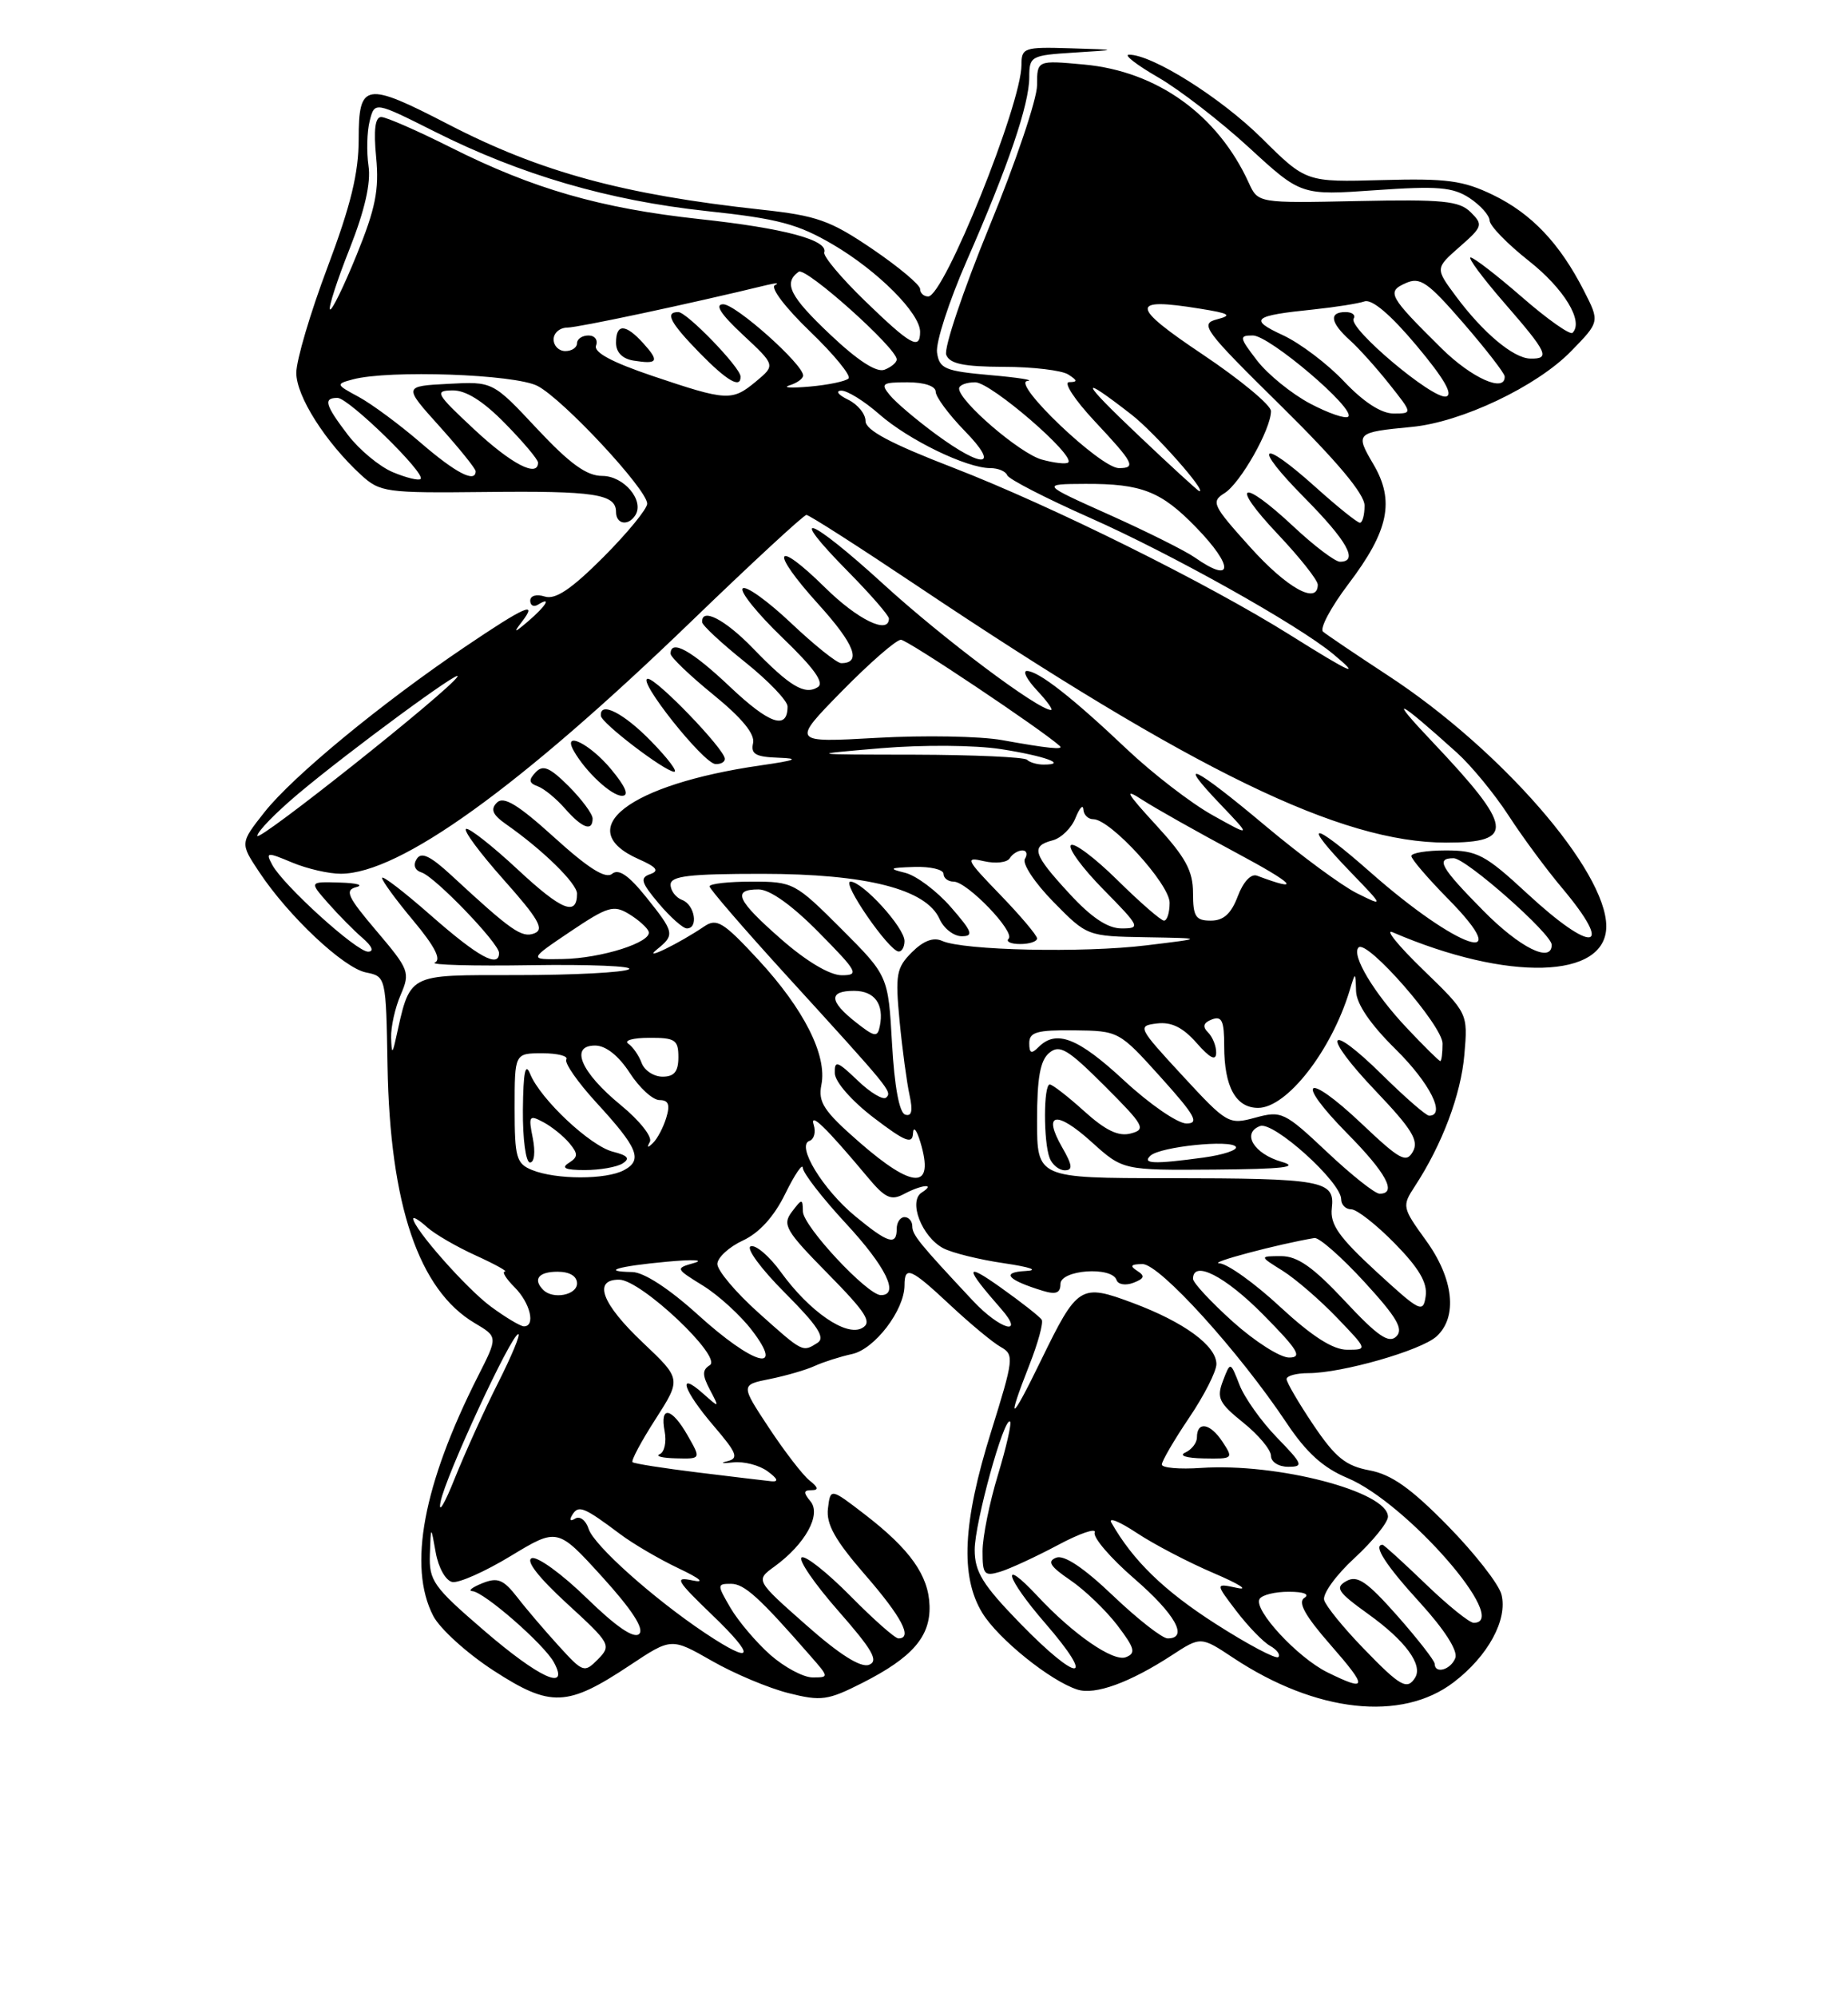 <?xml version="1.0" encoding="UTF-8" standalone="no"?>
<!DOCTYPE svg PUBLIC "-//W3C//DTD SVG 1.1//EN" "http://www.w3.org/Graphics/SVG/1.1/DTD/svg11.dtd" >
<svg xmlns="http://www.w3.org/2000/svg" xmlns:xlink="http://www.w3.org/1999/xlink" version="1.1" viewBox="0 0 237 256">
 <g >
 <path fill="currentColor"
d=" M 186.43 215.62 C 190.83 212.27 193.37 207.61 192.56 204.38 C 192.23 203.05 189.13 199.09 185.68 195.57 C 180.96 190.76 178.46 188.99 175.64 188.46 C 172.58 187.89 171.26 186.82 168.44 182.64 C 166.55 179.83 165.00 177.18 165.00 176.76 C 165.00 176.34 166.26 176.00 167.79 176.00 C 172.09 176.00 182.23 173.10 184.22 171.30 C 186.97 168.81 186.44 163.90 182.87 158.98 C 179.83 154.78 179.79 154.59 181.43 152.08 C 184.96 146.69 187.36 140.31 187.80 135.18 C 188.26 129.86 188.26 129.86 182.48 124.27 C 179.30 121.19 177.56 119.04 178.60 119.49 C 193.38 125.85 206.00 125.50 206.00 118.73 C 206.00 111.59 192.46 96.03 178.00 86.58 C 173.88 83.88 170.13 81.35 169.67 80.96 C 169.22 80.57 170.68 77.83 172.92 74.87 C 178.11 68.03 178.91 64.20 176.12 59.48 C 173.78 55.50 173.88 55.41 181.05 54.72 C 187.42 54.12 197.07 49.54 201.46 45.04 C 205.17 41.25 205.17 41.25 203.13 37.26 C 200.03 31.19 196.42 27.38 191.46 24.98 C 187.63 23.13 185.54 22.85 177.23 23.08 C 167.50 23.35 167.50 23.35 161.83 17.73 C 156.57 12.52 147.77 6.99 144.78 7.01 C 144.08 7.01 145.75 8.31 148.50 9.90 C 151.25 11.48 156.51 15.54 160.18 18.91 C 166.86 25.05 166.86 25.05 176.39 24.38 C 184.37 23.82 186.32 23.98 188.46 25.38 C 189.85 26.30 191.02 27.60 191.04 28.27 C 191.06 28.95 193.32 31.27 196.07 33.44 C 200.59 37.01 203.14 41.20 201.67 42.66 C 201.36 42.97 198.46 40.93 195.22 38.11 C 191.99 35.30 189.01 33.00 188.60 33.00 C 188.20 33.00 190.14 35.62 192.93 38.83 C 198.48 45.21 198.86 46.02 196.25 45.96 C 194.09 45.92 190.18 42.64 186.70 37.95 C 184.06 34.39 184.06 34.39 187.19 31.64 C 190.15 29.05 190.23 28.80 188.61 27.20 C 187.15 25.75 185.05 25.54 174.12 25.77 C 161.34 26.04 161.34 26.04 160.15 23.43 C 156.17 14.71 148.38 9.12 139.00 8.27 C 133.00 7.72 133.00 7.72 133.00 10.92 C 133.00 12.69 130.25 20.84 126.88 29.04 C 123.52 37.24 121.03 44.64 121.35 45.48 C 121.80 46.63 123.58 47.00 128.72 47.02 C 132.45 47.02 136.18 47.47 137.00 48.00 C 138.20 48.77 138.22 48.97 137.11 48.98 C 136.35 48.99 137.81 51.23 140.36 53.96 C 145.42 59.36 145.75 60.00 143.49 60.00 C 141.14 60.00 129.63 49.04 131.76 48.83 C 132.72 48.73 130.57 48.39 127.00 48.08 C 121.16 47.56 120.47 47.26 120.17 45.18 C 119.99 43.91 121.70 38.64 123.96 33.47 C 129.30 21.30 132.00 13.38 132.00 9.89 C 132.00 7.20 132.21 7.09 137.75 6.74 C 143.50 6.38 143.50 6.38 137.25 6.19 C 131.32 6.01 131.00 6.12 131.00 8.32 C 131.00 13.35 121.07 38.00 119.04 38.00 C 118.47 38.00 118.00 37.57 118.00 37.04 C 118.00 36.51 115.24 34.20 111.87 31.91 C 106.47 28.25 104.77 27.64 97.62 26.87 C 79.98 24.95 69.31 22.05 57.50 15.94 C 46.85 10.43 46.00 10.57 46.00 17.82 C 46.00 22.18 44.99 26.31 42.00 34.26 C 39.80 40.09 38.00 46.18 38.00 47.79 C 38.00 50.79 41.73 56.66 46.29 60.86 C 48.74 63.10 49.47 63.20 62.23 63.06 C 76.26 62.90 79.00 63.32 79.00 65.61 C 79.00 67.21 80.59 67.47 81.49 66.02 C 82.65 64.13 80.00 61.00 77.24 61.00 C 75.23 61.00 73.09 59.45 68.87 54.95 C 63.20 48.89 63.20 48.89 57.47 49.20 C 51.73 49.50 51.73 49.50 56.37 54.65 C 58.91 57.48 61.00 60.07 61.00 60.40 C 61.00 61.95 58.45 60.63 53.95 56.75 C 51.24 54.41 47.66 51.77 46.00 50.87 C 43.06 49.29 43.04 49.22 45.24 48.63 C 49.86 47.39 66.03 47.96 68.94 49.47 C 72.21 51.16 83.00 62.74 83.00 64.56 C 83.00 65.23 80.46 68.32 77.37 71.42 C 73.26 75.53 71.23 76.89 69.87 76.46 C 68.80 76.12 68.00 76.35 68.00 76.99 C 68.00 77.61 68.45 77.84 69.00 77.50 C 70.79 76.39 70.05 77.64 67.77 79.60 C 65.95 81.15 65.79 81.17 66.89 79.75 C 69.06 76.94 67.39 77.67 59.59 82.94 C 48.92 90.14 37.57 99.49 33.94 104.07 C 30.78 108.07 30.78 108.07 33.25 111.78 C 37.00 117.43 44.05 124.06 46.93 124.64 C 49.50 125.16 49.50 125.18 49.70 136.61 C 50.01 154.46 53.71 165.35 60.89 169.59 C 63.86 171.35 63.86 171.35 61.30 176.39 C 54.27 190.27 52.30 200.81 55.56 207.11 C 56.41 208.76 59.90 211.92 63.31 214.13 C 70.63 218.87 72.73 218.79 80.80 213.43 C 86.10 209.91 86.10 209.91 91.30 212.88 C 94.16 214.52 98.58 216.37 101.12 217.01 C 105.32 218.07 106.16 217.95 110.62 215.69 C 116.98 212.46 119.33 209.78 119.21 205.82 C 119.10 201.94 116.72 198.58 110.91 194.11 C 106.50 190.72 106.50 190.72 106.18 193.36 C 105.94 195.36 107.11 197.43 110.93 201.83 C 115.65 207.26 117.09 210.00 115.22 210.00 C 114.78 210.00 112.01 207.55 109.05 204.55 C 106.08 201.55 103.28 199.33 102.81 199.62 C 102.34 199.91 104.45 202.99 107.50 206.46 C 111.91 211.48 112.72 212.90 111.45 213.38 C 110.39 213.79 107.66 212.07 103.37 208.27 C 96.89 202.55 96.89 202.55 99.33 200.78 C 103.27 197.91 105.36 194.14 103.94 192.43 C 103.01 191.31 103.04 191.00 104.07 191.00 C 105.02 191.00 104.95 190.65 103.81 189.75 C 102.95 189.06 100.61 186.03 98.61 183.00 C 94.98 177.50 94.98 177.50 98.74 176.75 C 100.81 176.33 103.40 175.58 104.50 175.07 C 105.60 174.57 107.75 173.88 109.28 173.55 C 112.18 172.92 115.99 167.93 116.00 164.75 C 116.00 162.19 116.79 162.53 121.91 167.32 C 124.45 169.69 127.34 172.09 128.35 172.65 C 130.08 173.63 130.02 174.16 127.09 183.55 C 123.47 195.13 123.13 202.06 125.97 206.72 C 128.00 210.05 134.71 215.46 138.18 216.56 C 140.45 217.28 144.88 215.67 150.25 212.18 C 154.00 209.73 154.00 209.73 158.19 212.51 C 168.77 219.51 179.75 220.72 186.43 215.62 Z  M 170.24 214.35 C 166.40 212.46 160.70 206.29 161.54 204.94 C 161.86 204.42 163.55 204.01 165.31 204.02 C 167.22 204.02 168.01 204.34 167.27 204.81 C 166.41 205.36 167.38 207.11 170.60 210.79 C 175.46 216.34 175.40 216.89 170.24 214.35 Z  M 174.83 211.25 C 172.30 208.64 170.05 205.87 169.82 205.09 C 169.58 204.31 171.33 201.89 173.70 199.71 C 176.06 197.53 178.00 195.14 178.00 194.40 C 178.00 191.18 163.78 187.48 154.02 188.15 C 151.26 188.34 149.00 188.14 149.00 187.71 C 149.00 187.28 150.57 184.58 152.50 181.72 C 154.43 178.87 156.00 175.77 156.00 174.84 C 156.00 172.49 151.86 169.46 145.30 167.01 C 138.56 164.49 138.20 164.72 133.49 174.39 C 129.61 182.38 129.00 182.61 132.01 174.96 C 133.12 172.15 133.83 169.54 133.60 169.16 C 133.36 168.77 130.99 166.91 128.33 165.02 C 123.67 161.71 123.68 162.39 128.38 167.75 C 131.54 171.35 128.26 170.44 124.80 166.75 C 117.88 159.36 117.00 158.28 117.00 157.17 C 117.00 156.53 116.55 156.00 116.00 156.00 C 115.45 156.00 115.00 156.68 115.00 157.50 C 115.00 159.70 113.90 159.36 109.71 155.91 C 105.52 152.46 102.08 146.81 103.81 146.23 C 104.40 146.03 104.65 145.11 104.36 144.19 C 103.81 142.44 105.93 144.50 111.23 150.83 C 113.50 153.56 114.27 153.92 115.91 153.05 C 118.21 151.82 120.09 151.65 118.21 152.85 C 116.46 153.96 118.21 158.51 120.95 159.98 C 122.08 160.58 125.59 161.45 128.75 161.91 C 132.20 162.42 133.30 162.82 131.50 162.91 C 128.33 163.07 129.20 164.06 133.75 165.45 C 135.42 165.96 136.00 165.73 136.00 164.57 C 136.00 162.75 142.59 162.28 143.19 164.06 C 143.38 164.64 144.35 164.80 145.35 164.42 C 146.78 163.87 146.88 163.54 145.83 162.88 C 144.85 162.25 145.03 162.03 146.52 162.02 C 148.71 162.00 158.89 173.22 165.00 182.38 C 167.54 186.19 169.68 188.13 172.81 189.44 C 180.43 192.63 193.83 208.00 189.00 208.00 C 188.44 208.00 185.66 205.75 182.81 203.00 C 179.95 200.25 177.48 198.00 177.31 198.00 C 176.03 198.00 177.76 200.67 182.11 205.42 C 185.26 208.88 186.99 211.58 186.64 212.51 C 186.05 214.03 184.01 214.61 183.99 213.25 C 183.98 212.84 181.82 210.07 179.19 207.09 C 175.30 202.70 174.07 201.86 172.67 202.65 C 171.17 203.49 171.54 204.05 175.46 206.87 C 180.22 210.28 182.50 213.37 181.49 215.02 C 180.47 216.67 179.59 216.18 174.83 211.25 Z  M 163.76 184.25 C 161.76 182.19 159.60 179.15 158.96 177.50 C 157.79 174.50 157.79 174.50 156.84 176.99 C 156.00 179.18 156.33 179.84 159.44 182.34 C 161.40 183.91 163.00 185.83 163.00 186.60 C 163.00 187.38 163.98 188.00 165.20 188.00 C 167.22 188.00 167.09 187.68 163.76 184.25 Z  M 156.75 184.75 C 155.18 182.39 153.50 182.13 153.50 184.25 C 153.50 184.94 152.82 185.81 152.00 186.18 C 151.14 186.57 152.15 186.89 154.37 186.93 C 158.17 187.00 158.21 186.96 156.75 184.75 Z  M 62.03 208.95 C 55.57 203.39 55.01 202.61 55.13 199.20 C 55.26 195.50 55.26 195.50 55.88 198.99 C 56.23 200.95 57.16 202.60 58.01 202.77 C 58.84 202.93 62.22 201.43 65.51 199.43 C 71.50 195.81 71.50 195.81 77.24 202.12 C 81.04 206.31 82.64 208.76 81.98 209.42 C 81.32 210.08 79.05 208.54 75.24 204.83 C 72.08 201.75 68.91 199.45 68.20 199.72 C 67.38 200.02 69.06 202.18 72.70 205.52 C 78.30 210.65 78.44 210.89 76.69 212.67 C 74.94 214.44 74.78 214.39 71.69 211.00 C 69.93 209.07 67.52 206.26 66.35 204.74 C 64.55 202.43 63.82 202.14 61.85 202.93 C 60.56 203.45 59.98 203.90 60.57 203.94 C 62.08 204.03 69.82 210.79 71.05 213.09 C 73.08 216.88 69.14 215.08 62.03 208.95 Z  M 98.78 212.10 C 96.98 210.50 94.69 207.80 93.69 206.10 C 91.94 203.10 91.95 203.00 93.75 203.00 C 95.46 203.00 97.38 204.74 103.94 212.25 C 106.33 214.98 106.33 215.00 104.21 215.00 C 103.03 215.00 100.59 213.69 98.78 212.10 Z  M 130.80 208.04 C 126.02 203.12 125.00 201.47 125.00 198.64 C 125.00 195.20 128.79 181.46 129.54 182.21 C 129.76 182.42 129.05 185.51 127.98 189.05 C 126.90 192.60 126.01 196.99 126.01 198.82 C 126.00 201.79 126.23 202.07 128.25 201.46 C 129.49 201.09 132.82 199.55 135.66 198.04 C 138.50 196.52 140.63 195.80 140.39 196.43 C 140.15 197.06 142.44 199.72 145.47 202.34 C 150.73 206.89 152.47 210.00 149.75 210.00 C 149.06 210.00 145.91 207.54 142.75 204.53 C 139.00 200.95 136.47 199.26 135.46 199.65 C 134.26 200.11 134.67 200.77 137.26 202.53 C 139.11 203.79 141.82 206.39 143.29 208.31 C 145.54 211.27 145.71 211.90 144.38 212.41 C 142.77 213.03 137.62 209.47 133.08 204.60 C 128.19 199.36 128.96 202.18 134.00 208.00 C 140.73 215.76 138.34 215.79 130.80 208.04 Z  M 155.85 208.10 C 149.27 203.88 145.30 200.03 142.53 195.16 C 142.11 194.42 143.58 195.02 145.80 196.49 C 148.02 197.96 152.46 200.27 155.67 201.64 C 158.88 203.01 160.23 203.86 158.67 203.53 C 155.84 202.92 155.84 202.92 158.56 206.49 C 160.06 208.45 162.00 210.46 162.88 210.95 C 163.76 211.45 164.24 212.09 163.94 212.39 C 163.64 212.69 160.00 210.76 155.85 208.10 Z  M 90.48 209.35 C 83.82 204.91 76.15 198.06 75.49 195.96 C 75.14 194.87 74.37 194.27 73.77 194.64 C 73.12 195.04 72.98 194.84 73.41 194.14 C 74.20 192.87 74.90 193.16 79.53 196.63 C 81.19 197.88 84.57 199.85 87.03 201.02 C 89.80 202.33 90.48 202.92 88.82 202.57 C 86.44 202.06 86.72 202.55 91.32 206.98 C 97.02 212.45 96.66 213.46 90.48 209.35 Z  M 56.50 192.50 C 57.13 189.21 65.58 171.00 66.47 171.00 C 66.78 171.00 65.61 173.81 63.88 177.24 C 62.14 180.68 59.65 186.19 58.32 189.49 C 57.00 192.80 56.18 194.15 56.50 192.50 Z  M 89.50 188.73 C 85.10 188.19 81.33 187.60 81.12 187.41 C 80.91 187.23 82.23 184.75 84.06 181.91 C 87.37 176.75 87.37 176.75 82.48 172.12 C 77.17 167.11 75.99 163.99 79.42 164.02 C 82.22 164.05 92.71 173.95 91.03 174.98 C 90.05 175.59 90.05 176.24 91.04 178.12 C 92.29 180.50 92.29 180.50 90.15 178.60 C 86.77 175.60 87.64 178.22 91.52 182.75 C 94.53 186.27 94.78 186.92 93.27 187.29 C 92.29 187.53 92.62 187.60 94.00 187.44 C 95.38 187.28 97.37 187.79 98.44 188.58 C 99.73 189.52 99.90 189.95 98.94 189.86 C 98.15 189.78 93.90 189.27 89.50 188.73 Z  M 88.20 184.01 C 86.14 180.38 84.59 180.09 85.24 183.47 C 85.50 184.82 85.21 186.14 84.60 186.39 C 84.00 186.64 84.94 186.88 86.70 186.92 C 89.91 187.00 89.91 187.00 88.20 184.01 Z  M 89.50 168.51 C 85.81 165.17 82.57 163.06 81.08 163.04 C 76.97 162.97 79.21 162.30 85.50 161.72 C 88.80 161.41 90.39 161.48 89.04 161.87 C 86.59 162.57 86.59 162.58 90.18 164.80 C 92.16 166.03 94.98 168.60 96.44 170.52 C 100.74 176.14 96.60 174.95 89.50 168.51 Z  M 158.11 169.41 C 155.30 166.88 153.00 164.41 153.00 163.91 C 153.00 161.46 157.12 163.56 162.00 168.50 C 166.49 173.04 167.06 174.00 165.32 174.00 C 164.16 174.00 160.92 171.93 158.11 169.41 Z  M 97.23 168.22 C 94.33 165.62 91.98 162.82 92.00 162.00 C 92.02 161.18 93.50 159.82 95.27 159.00 C 97.38 158.02 99.27 155.94 100.71 153.00 C 101.92 150.53 102.94 149.04 102.96 149.69 C 102.98 150.35 105.47 153.56 108.50 156.83 C 113.62 162.36 115.40 166.00 112.97 166.00 C 111.24 166.00 103.00 157.17 102.97 155.28 C 102.94 153.60 102.86 153.60 101.55 155.33 C 100.30 156.98 100.75 157.75 106.16 163.24 C 111.13 168.29 111.88 169.49 110.56 170.22 C 108.53 171.36 103.82 168.12 100.14 163.04 C 98.67 161.01 96.93 159.52 96.28 159.74 C 95.63 159.96 97.59 162.63 100.65 165.69 C 104.86 169.91 105.88 171.46 104.85 172.11 C 102.91 173.34 103.01 173.39 97.23 168.22 Z  M 164.17 167.50 C 160.91 164.47 157.39 161.96 156.37 161.92 C 154.88 161.86 163.92 159.46 168.57 158.68 C 169.16 158.58 172.04 161.11 174.97 164.30 C 179.15 168.86 180.03 170.36 179.07 171.30 C 178.11 172.24 176.67 171.25 172.47 166.75 C 168.40 162.40 166.41 161.00 164.29 161.00 C 161.50 161.01 161.50 161.01 164.50 162.88 C 166.15 163.92 169.28 166.62 171.45 168.88 C 175.41 173.00 175.41 173.00 172.76 173.00 C 170.94 173.00 168.26 171.28 164.17 167.50 Z  M 62.94 167.46 C 59.81 165.15 53.00 157.44 53.00 156.20 C 53.00 155.92 53.80 156.41 54.77 157.29 C 55.74 158.17 58.55 159.80 61.02 160.92 C 63.48 162.04 65.16 162.97 64.75 162.98 C 64.34 162.99 64.90 163.90 66.00 165.00 C 68.00 167.00 68.72 170.00 67.19 170.00 C 66.75 170.00 64.84 168.86 62.94 167.46 Z  M 176.50 162.98 C 171.70 158.56 170.56 156.94 170.80 154.86 C 171.22 151.30 169.73 151.03 149.75 151.01 C 133.00 151.00 133.00 151.00 133.00 143.62 C 133.00 138.15 133.40 135.91 134.56 134.95 C 135.90 133.84 136.92 134.45 141.66 139.18 C 146.74 144.26 147.02 144.76 145.02 145.28 C 143.45 145.70 141.79 144.90 139.05 142.43 C 136.96 140.54 134.97 139.00 134.63 139.00 C 133.82 139.00 133.81 146.33 134.61 148.42 C 134.94 149.29 135.82 150.00 136.56 150.00 C 137.61 150.00 137.54 149.36 136.22 147.06 C 133.67 142.62 135.46 142.28 139.98 146.36 C 144.01 150.00 144.01 150.00 155.75 149.91 C 164.57 149.84 166.72 149.59 164.36 148.91 C 160.80 147.88 159.21 145.24 161.59 144.33 C 163.31 143.67 172.00 151.50 172.00 153.71 C 172.00 154.42 172.58 155.00 173.29 155.00 C 174.00 155.00 176.52 156.97 178.88 159.38 C 181.97 162.53 183.08 164.41 182.84 166.12 C 182.52 168.35 182.14 168.16 176.50 162.98 Z  M 69.67 165.33 C 68.31 163.97 69.07 163.00 71.50 163.00 C 73.06 163.00 74.00 163.57 74.00 164.50 C 74.00 166.00 70.92 166.59 69.67 165.33 Z  M 170.18 147.65 C 164.74 142.53 164.35 142.34 161.00 143.25 C 157.57 144.18 157.38 144.07 151.63 137.85 C 145.92 131.67 145.84 131.49 148.38 131.18 C 150.23 130.96 151.70 131.68 153.46 133.68 C 155.18 135.64 155.95 136.02 155.97 134.95 C 155.99 134.10 155.52 132.92 154.93 132.33 C 154.18 131.58 154.32 131.09 155.43 130.66 C 156.70 130.18 157.00 130.84 157.00 134.10 C 157.00 139.29 158.49 142.00 161.35 142.00 C 165.03 142.00 170.72 134.71 173.07 127.01 C 173.83 124.50 173.83 124.50 173.91 127.04 C 173.97 128.69 175.74 131.29 179.00 134.50 C 183.36 138.80 185.48 143.00 183.28 143.00 C 182.89 143.00 180.20 140.66 177.31 137.81 C 170.10 130.70 169.39 132.46 176.47 139.88 C 181.06 144.70 181.99 146.20 181.20 147.60 C 180.35 149.12 179.55 148.69 174.61 144.01 C 167.43 137.22 165.91 138.32 172.81 145.31 C 177.79 150.35 179.21 153.00 176.93 153.00 C 176.33 153.00 173.30 150.59 170.18 147.65 Z  M 68.25 149.97 C 66.22 149.15 66.00 148.39 66.00 142.03 C 66.00 135.00 66.00 135.00 69.56 135.00 C 71.52 135.00 72.90 135.36 72.63 135.79 C 72.36 136.23 74.08 138.70 76.46 141.30 C 81.83 147.14 82.46 148.68 80.03 149.98 C 77.73 151.22 71.33 151.21 68.25 149.97 Z  M 79.85 149.12 C 80.84 148.49 80.52 148.10 78.61 147.62 C 75.70 146.89 69.30 140.88 67.99 137.65 C 67.37 136.11 67.11 137.41 67.06 142.25 C 67.03 146.01 67.43 149.00 67.97 149.00 C 68.53 149.00 68.68 147.67 68.33 145.89 C 67.75 143.02 67.86 142.86 69.68 143.83 C 70.77 144.41 72.27 145.62 73.02 146.52 C 74.16 147.90 74.15 148.29 72.94 149.06 C 71.92 149.71 72.51 149.97 75.00 149.97 C 76.92 149.97 79.11 149.59 79.85 149.12 Z  M 110.14 146.34 C 105.64 142.41 104.90 141.27 105.34 139.05 C 106.10 135.27 103.10 129.33 97.23 122.99 C 92.77 118.18 91.92 117.65 90.32 118.74 C 87.09 120.93 82.30 123.26 84.25 121.69 C 86.57 119.82 86.51 119.52 82.84 114.95 C 80.61 112.18 79.33 111.31 78.50 112.00 C 77.67 112.69 75.47 111.31 71.10 107.35 C 66.42 103.11 64.59 102.01 63.73 102.87 C 62.87 103.73 63.16 104.43 64.94 105.67 C 69.63 108.95 74.00 113.24 74.00 114.54 C 74.00 117.49 72.03 116.69 66.41 111.46 C 63.18 108.45 60.19 106.10 59.78 106.24 C 59.36 106.39 61.53 109.31 64.59 112.75 C 69.08 117.79 69.84 119.12 68.53 119.63 C 66.91 120.25 65.59 119.32 57.87 112.18 C 55.17 109.69 54.02 109.15 53.44 110.10 C 52.95 110.88 53.20 111.55 54.07 111.83 C 55.77 112.36 64.00 120.90 64.00 122.14 C 64.00 124.12 61.35 122.67 55.36 117.42 C 51.86 114.34 49.00 112.14 49.00 112.53 C 49.00 112.91 50.81 115.38 53.02 118.02 C 55.76 121.30 56.63 123.00 55.77 123.37 C 55.07 123.68 60.65 123.83 68.16 123.71 C 75.67 123.60 81.30 123.83 80.66 124.23 C 80.02 124.64 73.57 124.98 66.33 124.98 C 51.89 125.00 52.69 124.57 50.68 133.50 C 50.32 135.09 50.22 134.99 50.16 133.00 C 50.12 131.62 50.67 129.15 51.39 127.50 C 52.62 124.63 52.48 124.27 48.29 119.33 C 44.56 114.94 44.17 114.10 45.70 113.70 C 46.69 113.44 45.73 113.18 43.58 113.12 C 39.65 113.00 39.65 113.00 42.07 115.75 C 43.40 117.26 45.39 119.28 46.50 120.23 C 47.72 121.29 48.00 121.96 47.21 121.98 C 45.73 122.00 36.33 113.48 34.91 110.84 C 34.04 109.21 34.22 109.19 37.46 110.55 C 39.37 111.35 42.19 112.00 43.72 111.99 C 51.27 111.96 66.54 100.98 88.65 79.65 C 96.43 72.14 103.08 66.00 103.42 66.00 C 103.77 66.00 110.14 70.08 117.58 75.06 C 153.18 98.88 171.97 108.00 185.47 108.00 C 194.37 108.00 194.10 106.06 183.64 95.02 C 177.89 88.96 179.13 89.52 186.85 96.48 C 188.69 98.14 191.66 101.75 193.45 104.50 C 195.23 107.25 198.34 111.46 200.35 113.84 C 207.14 121.92 204.29 122.33 195.83 114.50 C 190.48 109.55 189.44 109.00 185.44 109.00 C 183.00 109.00 181.00 109.32 181.00 109.72 C 181.00 110.11 183.11 112.57 185.69 115.19 C 194.67 124.30 186.94 121.67 175.75 111.80 C 168.17 105.12 166.79 105.13 173.25 111.82 C 177.50 116.22 177.50 116.22 174.00 114.48 C 172.07 113.52 166.81 109.64 162.31 105.87 C 153.07 98.12 150.66 96.98 156.55 103.13 C 160.50 107.27 160.50 107.27 155.50 104.48 C 152.75 102.95 147.80 99.13 144.50 96.01 C 137.56 89.43 133.17 86.00 131.69 86.00 C 131.12 86.00 131.71 87.12 133.00 88.50 C 134.29 89.88 135.10 91.00 134.79 91.00 C 133.14 91.00 120.94 81.85 113.36 74.93 C 103.75 66.15 100.65 65.05 108.81 73.31 C 111.66 76.20 114.00 78.89 114.00 79.28 C 114.00 81.38 110.00 79.44 105.81 75.31 C 99.29 68.89 98.66 70.50 104.96 77.45 C 109.61 82.59 110.54 85.00 107.88 85.00 C 107.33 85.00 104.43 82.68 101.43 79.84 C 98.43 77.01 95.65 75.02 95.25 75.42 C 94.85 75.81 97.14 78.65 100.33 81.72 C 104.43 85.66 105.76 87.53 104.87 88.08 C 103.19 89.12 101.29 87.98 96.55 83.08 C 92.96 79.38 89.93 77.82 90.05 79.75 C 90.07 80.16 92.55 82.46 95.55 84.86 C 98.55 87.26 101.00 89.82 101.00 90.55 C 101.00 93.61 98.69 92.82 93.65 88.06 C 88.70 83.37 86.00 81.87 86.00 83.79 C 86.00 84.23 88.47 86.59 91.48 89.04 C 95.15 92.03 96.84 94.08 96.58 95.25 C 96.26 96.65 96.91 97.02 99.84 97.12 C 102.64 97.22 102.09 97.45 97.50 98.11 C 80.64 100.55 73.22 106.27 81.91 110.12 C 84.22 111.14 84.59 111.62 83.39 112.04 C 82.04 112.51 82.21 113.10 84.48 115.80 C 85.97 117.56 87.59 119.00 88.09 119.00 C 89.60 119.00 89.11 115.98 87.50 115.36 C 86.67 115.05 86.00 114.16 86.00 113.39 C 86.00 112.28 88.37 112.00 97.75 112.00 C 111.12 112.01 118.78 113.96 120.49 117.78 C 121.03 119.00 122.31 120.00 123.34 120.00 C 124.91 120.00 124.69 119.41 121.93 116.25 C 120.13 114.19 117.50 112.22 116.08 111.87 C 113.88 111.33 114.05 111.22 117.25 111.12 C 119.31 111.05 121.00 111.45 121.00 112.00 C 121.00 112.55 121.59 113.00 122.30 113.00 C 124.03 113.00 130.23 119.44 129.35 120.32 C 128.97 120.69 129.64 121.00 130.83 121.00 C 132.02 121.00 133.00 120.68 133.00 120.28 C 133.00 119.89 130.86 117.36 128.25 114.66 C 123.88 110.15 123.72 109.80 126.19 110.38 C 127.67 110.72 129.16 110.56 129.50 110.00 C 129.84 109.45 130.57 109.00 131.12 109.00 C 131.67 109.00 131.81 109.49 131.44 110.09 C 131.07 110.69 132.71 113.17 135.09 115.59 C 139.41 119.99 139.43 120.00 146.96 120.13 C 154.50 120.26 154.50 120.26 147.00 121.17 C 138.91 122.16 123.55 121.82 120.83 120.60 C 119.71 120.09 118.42 120.58 116.94 122.06 C 114.95 124.05 114.80 124.92 115.37 130.88 C 115.72 134.52 116.30 138.80 116.65 140.38 C 117.09 142.39 116.92 143.14 116.08 142.86 C 115.33 142.61 114.71 139.25 114.40 133.77 C 113.91 125.07 113.91 125.07 107.88 119.04 C 101.98 113.14 101.71 113.00 96.42 113.00 C 93.44 113.00 91.00 113.27 91.00 113.61 C 91.00 113.94 95.37 119.00 100.71 124.86 C 114.25 139.70 114.42 139.91 113.66 140.67 C 113.29 141.05 111.63 140.07 109.99 138.49 C 107.37 135.98 107.01 135.87 107.06 137.56 C 107.09 138.67 109.23 141.11 112.06 143.27 C 116.09 146.34 117.02 146.70 117.09 145.27 C 117.13 144.29 117.56 144.81 118.04 146.41 C 119.87 152.51 117.16 152.48 110.14 146.34 Z  M 116.00 120.61 C 116.00 118.89 110.63 113.00 109.07 113.00 C 107.86 113.00 113.99 121.90 115.25 121.96 C 115.66 121.98 116.00 121.37 116.00 120.61 Z  M 76.00 104.92 C 76.00 104.33 74.62 102.47 72.94 100.78 C 70.50 98.35 69.63 97.98 68.69 98.99 C 67.76 99.97 67.83 100.37 68.96 100.78 C 69.77 101.07 71.34 102.36 72.46 103.64 C 74.66 106.15 76.00 106.64 76.00 104.92 Z  M 78.35 98.57 C 75.64 95.31 72.07 93.57 73.59 96.25 C 75.10 98.92 78.41 102.00 79.77 102.00 C 80.73 102.00 80.26 100.87 78.35 98.57 Z  M 83.50 95.00 C 79.96 91.37 76.90 89.83 77.06 91.75 C 77.14 92.69 85.16 98.81 86.45 98.92 C 86.98 98.96 85.65 97.20 83.50 95.00 Z  M 92.96 97.25 C 92.89 95.98 84.24 87.00 83.08 87.00 C 81.58 87.00 90.18 97.83 91.75 97.93 C 92.44 97.97 92.98 97.66 92.96 97.25 Z  M 147.55 148.12 C 148.80 146.97 157.90 146.03 158.49 146.99 C 158.75 147.40 156.88 148.02 154.34 148.37 C 148.01 149.23 146.41 149.18 147.55 148.12 Z  M 83.34 146.36 C 83.70 145.73 82.04 143.64 79.62 141.65 C 74.49 137.45 73.01 133.99 76.34 134.01 C 77.70 134.02 79.34 135.32 80.76 137.51 C 82.00 139.43 83.72 141.00 84.58 141.00 C 85.73 141.00 85.96 141.59 85.45 143.25 C 85.08 144.49 84.31 145.95 83.74 146.50 C 83.05 147.17 82.92 147.13 83.34 146.36 Z  M 144.17 138.50 C 138.25 133.01 135.47 131.93 133.20 134.20 C 132.27 135.13 132.00 135.02 132.00 133.70 C 132.00 132.29 132.98 132.01 137.75 132.06 C 143.48 132.13 143.52 132.15 148.85 138.06 C 153.27 142.97 153.85 144.00 152.16 144.00 C 151.03 144.00 147.44 141.53 144.17 138.50 Z  M 82.29 136.25 C 81.94 135.29 81.16 134.17 80.57 133.77 C 79.98 133.36 81.19 133.02 83.25 133.02 C 86.59 133.00 87.00 133.28 87.00 135.50 C 87.00 137.35 86.47 138.00 84.97 138.00 C 83.85 138.00 82.65 137.21 82.29 136.25 Z  M 180.41 131.75 C 176.20 127.29 173.27 122.40 174.23 121.44 C 175.31 120.36 185.00 131.45 185.00 133.75 C 185.00 134.99 184.87 136.00 184.71 136.00 C 184.55 136.00 182.61 134.09 180.41 131.75 Z  M 109.75 131.02 C 106.32 128.32 106.25 127.00 109.53 127.00 C 112.17 127.00 113.41 128.71 112.83 131.54 C 112.54 132.99 112.17 132.93 109.75 131.02 Z  M 100.23 120.42 C 94.48 115.39 93.84 114.00 97.28 114.00 C 98.73 114.00 101.57 116.02 105.00 119.50 C 110.00 124.56 110.24 125.00 107.95 125.00 C 106.43 125.00 103.44 123.23 100.23 120.42 Z  M 73.13 119.41 C 77.94 116.18 78.69 115.95 80.68 117.16 C 81.89 117.90 83.02 118.91 83.19 119.41 C 83.65 120.76 77.13 122.84 72.15 122.92 C 67.80 123.00 67.80 123.00 73.13 119.41 Z  M 190.22 116.72 C 184.75 111.18 184.08 110.00 186.42 110.00 C 188.01 110.00 199.00 119.70 199.00 121.10 C 199.00 123.51 194.90 121.47 190.22 116.72 Z  M 137.13 114.52 C 132.47 109.47 132.15 108.45 135.00 107.71 C 136.10 107.42 137.42 106.13 137.93 104.84 C 138.45 103.55 138.90 103.06 138.94 103.75 C 138.97 104.44 139.55 105.00 140.21 105.00 C 142.41 105.00 150.00 113.31 150.00 115.71 C 150.00 116.97 149.68 118.00 149.28 118.00 C 148.89 118.00 146.20 115.66 143.31 112.81 C 140.41 109.95 137.73 107.94 137.34 108.33 C 136.94 108.72 138.83 111.29 141.52 114.02 C 146.21 118.78 146.31 119.00 143.84 119.00 C 142.06 119.00 139.97 117.61 137.13 114.52 Z  M 153.00 114.46 C 153.00 111.62 152.05 109.88 148.25 105.74 C 144.43 101.59 144.09 100.95 146.50 102.52 C 148.15 103.59 153.55 106.63 158.50 109.28 C 166.06 113.32 167.09 114.45 161.21 112.24 C 160.44 111.95 159.44 113.02 158.74 114.88 C 157.89 117.12 156.92 118.00 155.28 118.00 C 153.34 118.00 153.00 117.48 153.00 114.46 Z  M 33.00 107.13 C 33.00 106.59 35.36 104.17 38.25 101.74 C 44.75 96.28 59.44 85.48 58.66 86.74 C 57.51 88.60 33.00 108.07 33.00 107.13 Z  M 131.71 97.38 C 131.37 97.04 124.88 96.75 117.30 96.73 C 103.50 96.71 103.50 96.71 113.00 95.90 C 118.35 95.45 125.07 95.50 128.38 96.02 C 133.98 96.89 137.04 98.00 133.83 98.00 C 133.01 98.00 132.05 97.72 131.71 97.38 Z  M 128.50 94.86 C 125.75 94.36 118.55 94.23 112.50 94.57 C 101.50 95.19 101.50 95.19 107.97 88.59 C 111.53 84.97 114.93 82.00 115.54 82.00 C 116.37 82.00 133.57 93.50 135.92 95.62 C 136.49 96.14 134.38 95.92 128.50 94.86 Z  M 165.50 81.42 C 154.90 74.77 134.84 64.82 122.25 59.95 C 114.22 56.85 111.00 55.14 111.00 53.96 C 111.00 53.05 109.99 51.82 108.75 51.22 C 107.51 50.62 107.12 50.10 107.87 50.07 C 108.62 50.03 110.82 51.39 112.77 53.10 C 116.52 56.39 123.96 60.00 127.00 60.00 C 128.01 60.00 128.98 60.41 129.17 60.91 C 129.35 61.41 134.12 63.86 139.76 66.36 C 150.20 70.98 166.48 80.09 171.00 83.85 C 174.69 86.92 173.32 86.32 165.50 81.42 Z  M 160.33 70.13 C 155.49 64.76 155.28 64.31 157.05 63.20 C 159.08 61.93 163.00 55.01 163.00 52.69 C 163.00 51.93 159.06 48.66 154.25 45.44 C 144.94 39.21 144.87 38.10 153.87 39.56 C 157.70 40.17 158.08 40.41 156.08 40.93 C 153.82 41.51 154.38 42.27 164.33 52.07 C 171.48 59.12 175.00 63.32 175.00 64.80 C 175.00 66.01 174.73 67.00 174.40 67.00 C 174.07 67.00 171.54 64.97 168.79 62.50 C 161.60 56.04 160.52 56.95 167.28 63.78 C 172.79 69.35 174.27 72.00 171.85 72.00 C 171.22 72.00 168.54 69.97 165.90 67.50 C 159.15 61.19 157.65 61.88 163.85 68.44 C 166.68 71.43 169.00 74.36 169.00 74.94 C 169.00 77.57 165.06 75.39 160.33 70.13 Z  M 153.24 71.46 C 152.03 70.61 147.09 68.14 142.27 65.98 C 133.50 62.05 133.50 62.05 139.18 62.02 C 146.41 61.99 148.91 62.97 153.39 67.59 C 158.27 72.61 158.18 74.92 153.24 71.46 Z  M 146.00 55.80 C 138.54 48.74 138.22 47.79 145.11 53.14 C 148.07 55.44 154.87 63.12 153.80 62.95 C 153.64 62.93 150.12 59.71 146.00 55.80 Z  M 50.38 60.52 C 48.66 59.80 46.08 57.65 44.63 55.76 C 41.68 51.89 41.43 51.00 43.29 51.00 C 44.71 51.00 54.64 60.69 53.94 61.39 C 53.70 61.63 52.10 61.24 50.38 60.52 Z  M 60.82 55.04 C 55.88 50.43 55.68 50.07 58.04 50.04 C 59.75 50.01 61.97 51.41 64.79 54.29 C 67.11 56.65 69.00 58.90 69.00 59.29 C 69.00 61.26 65.59 59.49 60.82 55.04 Z  M 133.59 58.90 C 130.78 58.11 123.00 51.43 123.00 49.80 C 123.00 49.36 123.93 49.00 125.07 49.00 C 127.08 49.00 137.98 58.41 136.99 59.28 C 136.72 59.52 135.19 59.34 133.59 58.90 Z  M 120.00 55.64 C 117.53 53.82 114.88 51.58 114.13 50.66 C 112.89 49.17 113.12 49.00 116.38 49.00 C 118.54 49.00 120.00 49.49 120.00 50.21 C 120.00 50.87 121.67 53.12 123.70 55.21 C 128.31 59.92 126.16 60.17 120.00 55.64 Z  M 168.02 51.73 C 165.66 50.48 162.60 48.00 161.23 46.23 C 158.92 43.22 158.88 43.00 160.68 43.00 C 162.80 43.00 173.87 52.41 172.91 53.40 C 172.59 53.73 170.39 52.98 168.02 51.73 Z  M 172.38 48.90 C 170.25 46.64 166.71 43.97 164.52 42.96 C 160.11 40.92 160.66 40.46 168.50 39.66 C 171.25 39.37 174.18 38.91 175.00 38.63 C 175.96 38.31 178.35 40.34 181.68 44.31 C 185.19 48.50 186.41 50.60 185.45 50.82 C 183.74 51.21 172.86 42.04 173.60 40.84 C 173.88 40.38 173.42 40.00 172.56 40.00 C 170.40 40.00 170.61 41.34 173.11 43.60 C 174.27 44.64 176.56 47.19 178.19 49.25 C 181.17 53.00 181.17 53.00 178.71 53.00 C 177.14 53.00 174.87 51.53 172.38 48.90 Z  M 83.72 48.20 C 78.48 46.43 76.11 45.16 76.44 44.29 C 76.71 43.58 76.28 43.00 75.47 43.00 C 74.66 43.00 74.00 43.45 74.00 44.00 C 74.00 44.55 73.33 45.00 72.50 45.00 C 71.67 45.00 71.00 44.33 71.00 43.50 C 71.00 42.67 71.79 42.00 72.75 41.99 C 74.17 41.98 88.46 38.94 98.41 36.52 C 99.56 36.25 100.00 36.26 99.38 36.55 C 98.75 36.85 100.71 39.43 103.87 42.47 C 106.95 45.43 109.18 48.15 108.82 48.51 C 108.46 48.87 106.22 49.34 103.83 49.55 C 101.45 49.76 100.29 49.69 101.25 49.39 C 102.21 49.10 103.00 48.53 103.00 48.13 C 103.00 46.69 94.37 39.00 92.75 39.00 C 91.62 39.00 92.42 40.26 95.27 42.91 C 99.45 46.81 99.45 46.81 96.98 48.87 C 93.88 51.45 93.26 51.41 83.72 48.20 Z  M 94.97 48.25 C 94.93 47.07 88.09 40.00 86.99 40.00 C 85.23 40.00 85.93 41.34 89.70 45.21 C 93.25 48.84 95.03 49.87 94.97 48.25 Z  M 82.51 44.01 C 80.22 41.48 79.00 41.45 79.00 43.93 C 79.00 45.16 79.82 45.99 81.25 46.22 C 84.37 46.72 84.60 46.32 82.51 44.01 Z  M 184.89 44.67 C 178.09 37.95 177.79 37.40 180.28 36.29 C 182.13 35.46 183.10 36.14 187.68 41.42 C 190.57 44.76 192.96 47.84 192.97 48.25 C 193.05 50.39 188.76 48.48 184.89 44.67 Z  M 106.47 42.88 C 101.28 37.98 100.43 36.27 102.43 34.83 C 103.33 34.18 115.00 44.61 115.00 46.07 C 115.00 46.46 114.30 47.06 113.43 47.39 C 112.41 47.78 110.00 46.22 106.47 42.88 Z  M 110.96 38.60 C 107.91 35.65 105.55 32.84 105.71 32.36 C 106.24 30.77 100.62 29.26 89.71 28.08 C 77.01 26.70 68.39 24.22 57.77 18.88 C 53.52 16.75 49.53 15.00 48.89 15.00 C 48.11 15.00 47.90 16.65 48.24 20.16 C 48.64 24.33 48.16 26.72 45.73 32.69 C 44.08 36.74 42.55 39.88 42.32 39.66 C 42.10 39.44 43.23 35.93 44.84 31.88 C 46.78 26.96 47.59 23.42 47.26 21.26 C 47.00 19.48 47.06 16.89 47.41 15.51 C 48.04 13.00 48.04 13.00 55.77 16.88 C 66.78 22.41 78.06 25.70 90.61 27.05 C 99.80 28.03 102.34 28.71 106.85 31.36 C 112.59 34.73 118.00 40.15 118.00 42.53 C 118.00 44.92 116.80 44.25 110.96 38.60 Z "/>
</g>
</svg>